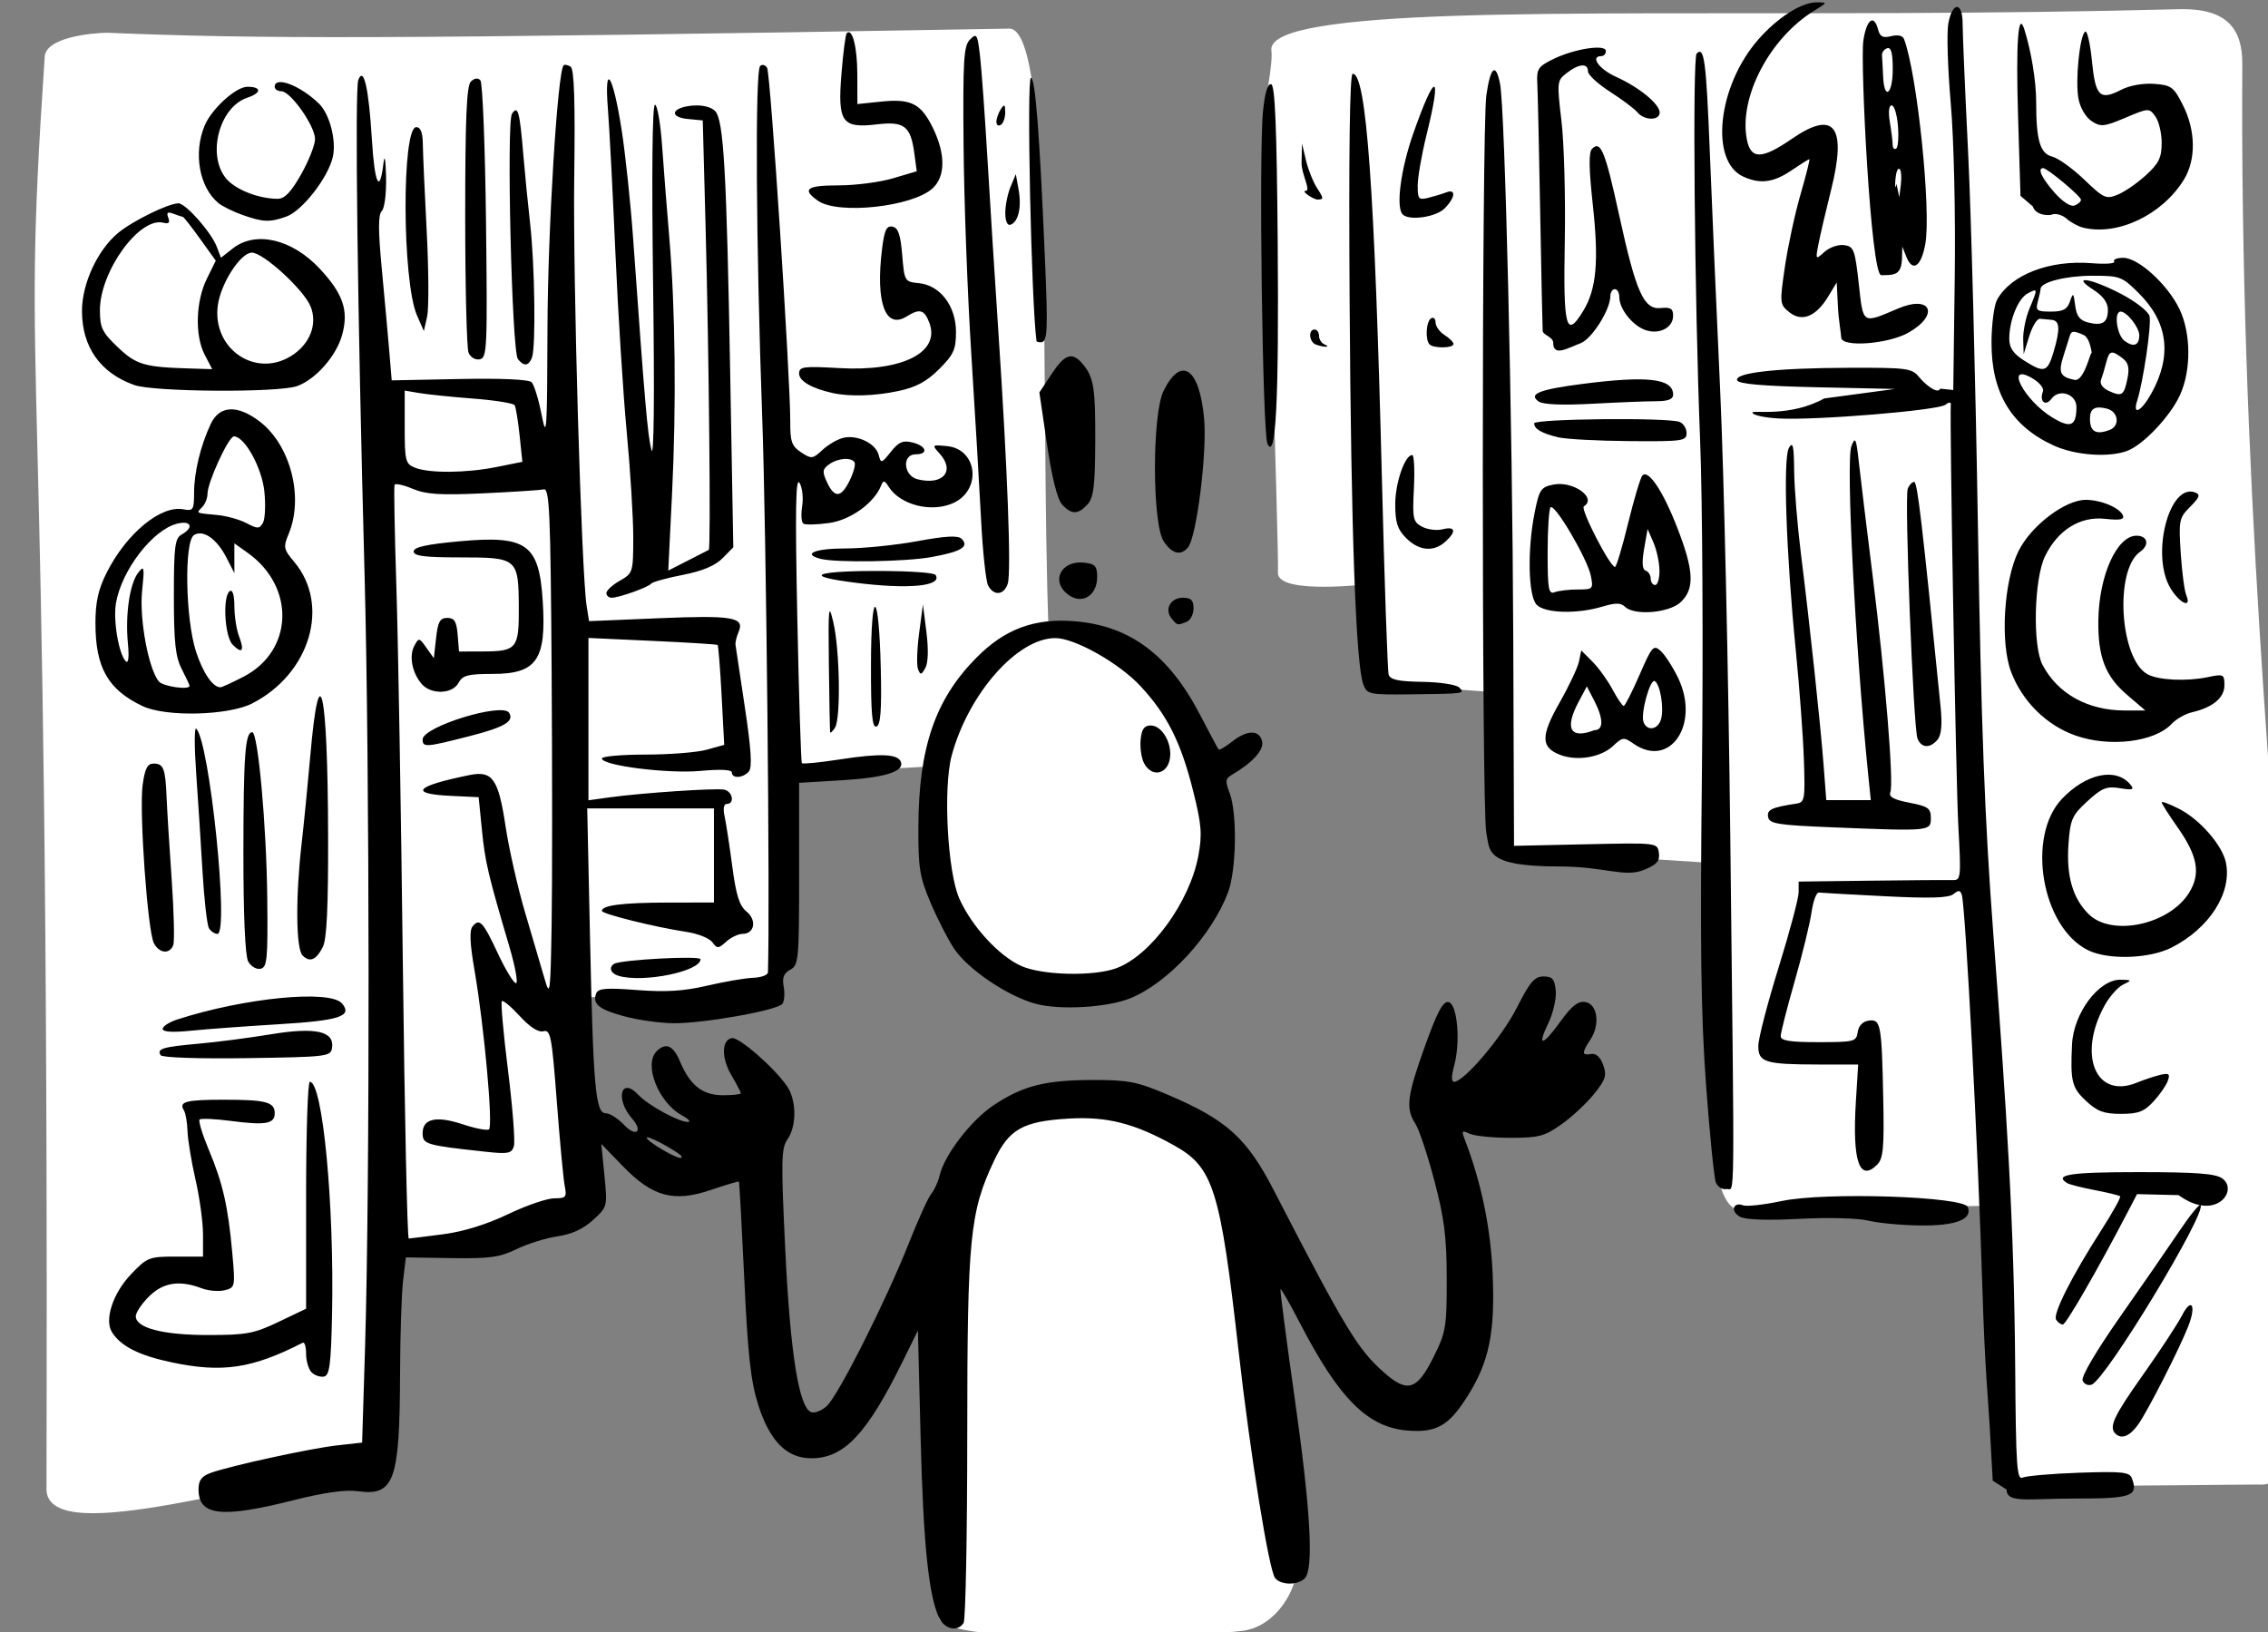 <?xml version="1.0" ?><svg xmlns="http://www.w3.org/2000/svg" width="407.696mm" height="293.401mm" viewBox="0 0 407.696 293.401">
    <rect x="0" y="0" width="407.696" height="293.401" fill="#808080" stroke="none"/>
    <path d="m 19752.473,3460.932 c -0.973,0 -1.966,0.011 -2.981,0.037 -260.922,6.853 -493.904,-3.355 -582.631,11.752 -17.513,2.982 -34.007,7.746 -32.795,16.336 1.212,8.59 -4.8,38.24 -4.8,38.24 0,0 10,300.151 9.242,315.832 -0.757,15.68 64.543,7.498 64.543,7.498 l 0.167,67.516 84.395,6.346 4.409,106.656 137.212,8.738 c 7.804,78.635 -9.366,234.847 23.411,235.904 l 171.571,-3.2 10.569,190.603 168.5,-1.421 c 81.094,6.771 -14.223,-418.849 -10.613,-963.441 0.157,-23.655 -10.05,-37.339 -40.199,-37.397 z m -796.098,13.182 c -0.262,-0.01 -0.525,0.01 -0.793,0.039 -429.046,7.473 -511.272,6.854 -611.236,2.795 -10.303,0.121 -43.104,3.04 -42.459,17.328 -16.732,247.852 3.344,138.237 1.267,971.349 2.154,40.609 150.583,-10.29 225.875,-15.435 l 5.901,-146.5 135.039,-31.533 -9.211,-140.935 c 0,0 102.48,-0.622 119.521,-1.865 17.042,-1.244 23.95,-18.859 22.338,-35.233 -1.612,-16.373 3.082,-114.363 3.082,-114.363 l 104.463,-5.459 c -1.675,10.388 -2.85,21.807 -3.484,34.404 -3.893,77.344 31.449,114.475 100.576,120.641 69.127,6.165 93.57,-77.344 80.803,-147.963 -11.95,-66.105 -56.78,-93.041 -105.116,-98.283 -5.832,-155.144 4.095,-408.368 -26.566,-408.986 z m 50.232,724.963 c -3.483,0 -6.909,0.2 -10.252,0.607 -35.654,4.344 -56.048,22.559 -56.048,22.559 -13.078,13.871 -28.708,76.784 -26.528,151.746 2.179,74.962 -7.652,157.649 -5.275,177.887 2.377,20.238 184.38,12.39 206.799,9.027 22.42,-3.363 36.431,-28.722 35.808,-43.154 -0.623,-14.432 -28.802,-265.101 -51.377,-283.877 -20.458,-17.015 -59.458,-34.836 -93.127,-34.795 z" transform="translate(232.574,58.254) matrix(0.265,0,0,0.265,-4196.468,-327.734) translate(-3313.529,-2437.82)" fill="#FFFFFF"/>
    <path d="m 15594.965,2114.053 c -7.014,-15.392 -10.568,-50.317 -12.374,-121.592 l -1.849,-72.969 -10.488,21.283 c -24.15,49.016 -39.621,65.368 -61.847,65.368 -16.546,0 -28.119,-11.593 -35.889,-35.951 -5.164,-16.199 -7.093,-33.491 -9.549,-85.664 -1.695,-35.953 -3.327,-65.672 -3.63,-66.044 -0.303,-0.372 -8.793,2.138 -18.867,5.578 -25.268,8.628 -39.704,4.761 -59.839,-16.028 l -14.646,-15.12 2.099,21.312 c 2.092,21.233 2.064,21.346 -7.755,30.314 -6.605,6.034 -14.5,9.668 -23.941,11.021 -7.743,1.111 -20.239,5.005 -27.764,8.652 -11.584,5.617 -18.395,6.558 -44.454,6.144 l -30.772,-0.489 -1.883,15.69 c -1.038,8.63 -1.958,36.897 -2.046,62.816 -0.246,73.282 -3.898,83.509 -28.6,80.123 -8.548,-1.172 -22.869,0.84 -44.111,6.197 -48.603,12.256 -63.999,10.449 -63.999,-7.509 0,-6.127 2.071,-8.89 8.36,-11.158 13.414,-4.835 67.681,-16.623 85.89,-18.658 l 16.722,-1.868 1.966,-63.848 c 3.356,-109.128 3.176,-395.424 -0.334,-525.985 -4.779,-177.836 -6.678,-328.113 -4.23,-334.498 3.658,-9.528 7.079,5.391 9.205,40.13 1.88,30.74 5.346,37.843 7.893,16.173 0.74,-6.293 1.448,-2.504 1.735,9.273 0.277,11.24 -0.987,21.389 -2.898,23.3 -2.485,2.487 -2.479,12.938 0.02,39.373 1.877,19.793 4.152,44.881 5.063,55.75 l 1.651,19.762 45.902,-0.917 c 28.28,-0.565 47.085,0.269 48.987,2.171 1.699,1.699 4.769,11.688 6.823,22.2 3.37,17.252 3.756,11.555 3.953,-58.533 0.183,-66.726 6.812,-174.495 10.98,-178.662 0.666,-0.667 2.771,-0.251 4.675,0.926 2.478,1.532 3.183,22.993 2.483,75.554 -0.919,68.857 4.866,267.831 8.444,290.379 l 1.619,10.218 47.685,-1.991 c 49.925,-2.085 58.086,-0.662 53.73,9.371 -1.343,3.095 -2.274,6.996 -2.064,8.668 0.206,1.672 3.07,20.797 6.358,42.499 4.239,27.99 5.044,40.583 2.766,43.325 -3.822,4.606 -11.584,5.145 -11.584,0.805 0,-1.952 -7.707,-2.345 -21.259,-1.086 -22.052,2.05 -66.913,-3.611 -66.913,-8.444 0,-1.436 13.34,-2.618 29.644,-2.627 16.305,0 34.973,-1.496 41.487,-3.305 l 11.842,-3.288 -1.767,-33.491 c -0.971,-18.42 -2.196,-33.846 -2.72,-34.279 -0.527,-0.433 -20.452,-1.681 -44.281,-2.772 l -43.325,-1.984 v 55.056 55.056 l 14.525,-1.998 c 21.931,-3.017 71.603,-6.358 77.534,-5.215 5.714,1.1 7.343,9.682 1.838,9.682 -2.123,0 -2.705,3.133 -1.555,8.361 1.012,4.599 3.356,19.878 5.208,33.955 2.577,19.581 4.848,26.791 9.664,30.69 7.16,5.798 5.463,15.165 -2.748,15.165 -2.846,0 -7.801,2.376 -11.009,5.28 -5.338,4.83 -6.141,4.863 -9.414,0.387 -1.967,-2.692 -9.711,-5.822 -17.209,-6.957 -21.753,-3.295 -57.707,-12.214 -57.711,-14.317 0,-3.807 14.212,-5.593 44.843,-5.634 l 31.164,-0.041 v -31.924 -31.924 h -42.98 -42.981 l 1.888,87.411 c 2.212,102.552 3.717,119.313 10.731,119.387 2.714,0.028 8.303,3.602 12.422,7.941 8.11,8.545 13.097,4.468 5.344,-4.369 -11.568,-13.187 -7.488,-28.699 4.239,-16.112 6.65,7.138 27.674,18.634 33.735,18.446 2.155,-0.067 0.282,-2.097 -4.162,-4.512 -15.866,-8.617 -26.084,-34.474 -17.152,-43.404 6.226,-6.225 11.297,-4.067 15.807,6.726 6.836,16.363 15.321,23.069 29.189,23.069 6.689,0 12.161,-0.606 12.161,-1.346 0,-0.741 -2.839,-6.158 -6.307,-12.038 -6.961,-11.797 -6.849,-24.113 0.228,-25.365 4.832,-0.855 28.703,19.944 37.395,32.585 6.494,9.442 6.665,27 0.351,36.014 -4.294,6.133 -4.461,14.303 -1.514,75.325 3.374,69.87 9.24,106.625 17.523,109.804 2.331,0.894 7.079,-0.934 10.552,-4.063 7.782,-7.014 40.326,-71.578 55.741,-110.582 6.278,-15.886 13.121,-30.936 15.204,-33.444 2.085,-2.508 4.636,-8.138 5.672,-12.51 3.305,-13.947 21.26,-37.337 36.459,-47.496 19.916,-13.309 34.991,-17.163 67.367,-17.221 24.237,-0.044 30.056,1.098 50.928,9.99 40.078,17.074 53.59,29.283 72.092,65.132 48.379,93.738 56.843,107.718 74.728,123.421 15.81,13.88 22.203,11.895 33.322,-10.342 8.556,-17.112 9.118,-20.409 9.092,-53.207 -0.03,-28.366 -1.608,-40.956 -8.397,-66.714 -4.601,-17.463 -10.402,-34.858 -12.892,-38.658 -6.713,-10.247 -5.667,-18.692 6.528,-52.643 8.378,-23.325 12.241,-30.55 15.962,-29.843 6.013,1.142 8.282,27.12 3.79,43.389 -1.899,6.877 -1.904,10.693 0,10.693 6.756,0 32.537,-30.418 42.515,-50.166 8.866,-17.543 12.052,-21.283 18.129,-21.283 6.063,0 7.541,1.72 8.311,9.663 0.516,5.315 -1.756,15.234 -5.046,22.043 -7.933,16.421 -3.879,15.715 8.467,-1.473 7.318,-10.191 11.672,-13.606 16.477,-12.922 8.355,1.191 10.399,15.136 3.711,25.343 -6.084,9.282 -6.014,11.031 0.391,9.925 3.323,-0.573 6.248,2.084 8.173,7.42 2.572,7.138 1.691,9.932 -6.225,19.762 -5.071,6.297 -15.02,15.554 -22.107,20.57 -11.427,8.088 -15.354,9.121 -34.674,9.119 -11.985,0 -24.422,-1.265 -27.637,-2.808 -4.978,-2.388 -5.512,-1.934 -3.585,3.043 11.498,29.712 17.924,60.564 19.261,92.499 1.67,39.796 -2.442,59.486 -17.318,82.945 -12.549,19.786 -20.949,24.511 -40.671,22.875 -26.808,-2.223 -46.192,-21.619 -72.653,-72.691 -6.844,-13.211 -12.812,-23.652 -13.262,-23.202 -0.451,0.45 3.857,33.631 9.571,73.735 10.879,76.333 13.105,116.211 6.84,122.475 -4.763,4.765 -16.036,4.674 -20.052,-0.162 -4.179,-5.037 -16.899,-84.043 -24.84,-154.288 -12.34,-109.18 -17.054,-124.311 -43.308,-139.045 -27.008,-15.156 -45.802,-19.968 -71.946,-18.417 -30.978,1.838 -40.445,7.163 -50.492,28.402 -16.578,35.041 -18.254,52.17 -18.279,186.827 -0.02,67.724 -1.129,124.845 -2.481,126.936 -4.093,6.323 -13.071,4.275 -16.759,-3.824 z m -336.316,-259.868 c 13.793,-1.793 29.53,-6.653 44.001,-13.588 12.39,-5.938 26.498,-10.796 31.354,-10.796 8.006,0 8.673,-0.778 7.167,-8.361 -0.915,-4.599 -3.336,-30.414 -5.382,-57.367 -3.362,-44.267 -4.237,-48.871 -9.066,-47.609 -3.439,0.9 -9.156,-2.761 -16.038,-10.271 -5.881,-6.418 -11.363,-10.989 -12.181,-10.159 -0.821,0.831 1.072,22.032 4.203,47.116 3.132,25.083 4.917,48.154 3.974,51.269 -1.507,4.957 -3.865,5.432 -18.89,3.808 -40.89,-4.418 -43.013,-5.04 -43.013,-12.627 0,-9.921 9.331,-11.957 27.356,-5.969 8.291,2.753 16.222,4.297 17.625,3.43 2.955,-1.827 -3.201,-69.769 -9.775,-107.868 -3.198,-18.523 -3.562,-27.167 -1.264,-29.936 4.698,-5.66 7.014,-3.138 17.3,18.845 5.086,10.868 10.521,19.759 12.08,19.759 1.557,0 -0.5,-11.287 -4.571,-25.083 -14.456,-49.001 -16.358,-57.097 -18.538,-78.969 l -2.207,-22.123 -19.002,-0.905 c -28.817,-1.373 -23.961,-6.659 12.98,-14.135 15.37,-3.11 19.436,2.677 24.211,34.453 2.351,15.645 8.394,42.304 13.427,59.243 5.035,16.939 10.927,36.954 13.09,44.479 3.676,12.769 3.996,10.337 4.784,-36.485 0.464,-27.591 0.464,-105.577 0,-173.301 -0.728,-106.246 -1.454,-123.001 -5.297,-122.158 -2.448,0.537 -20.918,1.742 -41.044,2.675 -29.279,1.358 -38.859,0.744 -47.927,-3.075 -6.235,-2.625 -11.76,-3.829 -12.278,-2.675 -0.517,1.154 0.05,32.197 1.233,68.986 1.194,36.788 3.163,151.373 4.377,254.631 1.213,103.259 3.024,187.701 4.023,187.649 1,-0.052 11.479,-1.35 23.288,-2.885 z m -13.871,-335.648 c 0,-8.682 54.179,-25.364 58.688,-18.07 3.582,5.796 -3.256,9.785 -27.293,15.922 -29.309,7.483 -31.395,7.626 -31.395,2.147 z m -0.62,-37.619 c -6.504,-7.518 -8.734,-18.967 -5.037,-25.872 3.044,-5.688 3.319,-5.646 8.204,1.252 l 5.056,7.138 1.518,-13.682 c 1.241,-11.148 2.647,-13.682 7.602,-13.682 4.833,0 6.273,2.341 7.024,11.401 l 0.944,11.401 15.779,-0.046 c 23.471,-0.068 24.922,-1.825 24.759,-29.959 -0.182,-33.252 -0.886,-33.843 -39.756,-33.843 -24.2,0 -31.552,-0.941 -31.552,-4.037 0,-2.904 8.652,-4.831 30.841,-6.866 45.826,-4.204 54.22,1.766 56.697,40.324 2.581,40.151 -3.955,49.629 -34.225,49.629 -16.543,0 -20.171,0.963 -22.91,6.081 -4.1,7.66 -18.591,8.102 -24.944,0.76 z m 173.922,318.322 c -8.739,-5.95 -21.282,-12.148 -21.282,-10.517 0,2.277 19.071,13.7 22.803,13.657 1.671,-0.023 0.987,-1.433 -1.521,-3.14 z m -123.262,-465.516 17.611,-3.537 -1.881,-18.005 c -1.036,-9.902 -2.554,-19.093 -3.377,-20.423 -0.821,-1.33 -13.485,-3.344 -28.143,-4.475 -14.655,-1.131 -31.094,-2.815 -36.531,-3.742 l -9.879,-1.686 v 24.759 c 0,22.835 0.531,24.973 6.84,27.509 9.732,3.911 34.791,3.73 55.36,-0.402 z m 1024.438,693.646 -9.415,-6.034 -1.991,-35.72 c -1.095,-19.646 -3.327,-39.502 -4.964,-93.012 -2.954,-96.563 -11.523,-260.709 -14.027,-268.656 -1.018,-3.236 -2.254,-3.353 -5.647,-0.537 -3.173,2.633 -15.675,3.03 -46.332,1.474 -23.092,-1.172 -43.334,-2.299 -44.987,-2.503 -1.651,-0.205 -3.887,5.822 -4.97,13.393 -1.084,7.571 -6.234,28.631 -11.441,46.8 -5.208,18.169 -9.47,34.892 -9.47,37.161 0,3.148 6.075,4.126 25.633,4.126 24.267,0 25.682,-0.364 26.604,-6.841 0.604,-4.253 3.413,-7.189 7.426,-7.762 8.218,-1.173 8.855,2.229 9.894,52.927 0.682,33.243 0,40.652 -4.054,44.716 -12.142,12.143 -17.016,-2.209 -14.509,-42.756 l 1.551,-25.083 -27.033,-0.041 c -36.092,-0.055 -40.713,-1.482 -40.713,-12.566 0,-4.872 6.157,-28.688 13.682,-52.926 7.525,-24.238 13.681,-47.337 13.681,-51.332 v -7.264 l 49.405,-0.615 c 27.175,-0.338 52.009,-0.526 55.188,-0.418 5.481,0.187 5.673,-1.709 3.717,-36.894 -1.576,-28.318 -5.916,-272.031 -5.092,-286.013 0.09,-1.459 -1.555,-1.248 -3.646,0.468 -4.693,3.854 -88.334,10.726 -113.253,9.305 -10.045,-0.573 -17.953,-2.407 -17.598,-4.081 0.355,-1.672 25.314,3.369 48.646,-9.487 l 48,-6.446 -52.955,-1.155 c -36.853,-0.804 -53.315,-2.237 -54.14,-4.714 -1.72,-5.174 26.857,-8.358 76.195,-8.489 39.686,-0.105 42.372,0.265 47.467,6.548 2.969,3.663 12.146,12.014 14.179,7.601 l 8.781,0.941 0.999,-76.009 c 0.577,-43.901 -0.573,-94.073 -2.725,-118.77 -2.048,-23.519 -2.777,-47.804 -1.621,-53.967 2.795,-14.897 9.731,-14.757 9.695,0.196 -0.02,6.271 1.66,45.606 3.729,87.411 2.063,41.805 5.046,155.363 6.624,252.351 2.216,136.244 4.579,199.156 10.386,276.674 9.138,121.946 14.209,196.334 14.934,296.738 0.474,65.699 1.124,74.995 5.103,73.135 2.508,-1.172 19.763,-2.661 38.345,-3.308 28.72,-1.001 34.058,-0.457 35.628,3.634 4.699,12.247 0,13.935 -38.573,13.882 -31.579,-0.044 -46.336,3.481 -46.336,-6.085 z m -1149.789,-79.514 c -2.056,-2.055 -3.737,-7.682 -3.737,-12.503 0,-4.822 -1.026,-8.241 -2.28,-7.598 -34.234,17.544 -54.551,20.585 -88.932,13.311 -22.166,-4.69 -34.444,-10.898 -40.481,-20.47 -5.259,-8.337 0.626,-26.345 12.787,-39.13 11.031,-11.595 12.391,-12.14 30.264,-12.14 h 18.713 v -15.003 c 0,-8.252 -2.295,-25.012 -5.097,-37.245 -2.803,-12.233 -5.24,-27.03 -5.416,-32.883 -0.182,-5.853 -1.265,-12.161 -2.422,-14.018 -3.696,-5.936 1.22,-7.265 26.873,-7.265 28.89,0 34.707,1.546 34.707,9.223 0,7.169 -6.307,8.25 -29.977,5.137 -10.638,-1.398 -20.085,-1.797 -20.994,-0.886 -0.912,0.911 1.935,10.224 6.328,20.695 9.456,22.551 13.008,38.188 15.859,69.82 2.068,22.962 1.966,23.454 -5.195,25.252 -4.015,1.008 -11.1,0.389 -15.743,-1.376 -14.912,-5.67 -26.073,-3.892 -35.641,5.678 -4.888,4.888 -8.889,10.879 -8.889,13.313 0,7.979 18.366,12.764 48.985,12.764 26.057,0 31.247,-0.967 47.887,-8.92 l 18.664,-8.92 v -76.971 c 0,-42.334 1.137,-76.97 2.528,-76.97 8.716,0 16.655,83.297 15.064,158.062 -0.718,33.818 -1.681,41.163 -5.496,41.894 -2.541,0.487 -6.304,-0.795 -8.359,-2.851 z m 1223.56,41.533 c -4.53,-4.531 -1.083,-11.854 18.817,-39.971 11.464,-16.198 23.314,-34.239 26.334,-40.092 6.496,-12.594 9.887,-7.207 4.403,6.995 -5.74,14.859 -27.352,57.332 -33.959,66.734 -5.711,8.129 -11.462,10.466 -15.595,6.334 z m -22.218,-36.002 c -1.024,-2.665 9.301,-20.211 25.463,-43.274 14.953,-21.335 33.003,-47.448 40.113,-58.028 7.11,-10.58 13.584,-18.579 14.389,-17.777 4.701,4.702 -63.94,118.072 -73.775,121.846 -2.458,0.944 -5.245,-0.301 -6.19,-2.767 z m -17.966,-41.27 c -2.361,-3.818 10.397,-29.108 30.525,-60.509 7.747,-12.085 13.554,-22.504 12.907,-23.151 -0.648,-0.648 -8.362,-2.54 -17.144,-4.206 -8.778,-1.665 -17.227,-3.808 -18.768,-4.761 -9.263,-5.724 1.952,-7.455 48.298,-7.455 39.586,0 52.435,0.982 57.007,4.356 11.137,8.219 -4.786,29.536 -29.746,11.24 l -28.201,-0.671 -6.01,11.54 c -20.491,39.345 -42.139,76.908 -44.306,76.908 -1.391,0 -3.445,-1.481 -4.562,-3.29 z m -127.544,-67.213 c -6.82,-1.684 -27.246,-2.208 -46.522,-1.192 -21.843,1.151 -36.553,0.639 -40.37,-1.404 -6.649,-3.558 -4.74,-10.388 2.161,-7.739 2.388,0.917 14.22,-0.419 26.295,-2.968 29.323,-6.191 123.311,-3.11 126.09,4.134 3.222,8.397 -8.25,12.801 -32.51,12.479 -12.64,-0.169 -28.454,-1.657 -35.144,-3.309 z m -103.272,-25.88 c -1.201,-3.008 -4.199,-32.833 -6.66,-66.277 -3.47,-47.121 -4.097,-94.877 -2.789,-212.179 0.93,-83.254 0.376,-184.499 -1.227,-224.988 -3.798,-95.914 -5.263,-259.444 -2.347,-262.367 5.131,-5.142 6.445,4.644 8.9,66.373 1.417,35.536 4.612,109.077 7.104,163.423 2.49,54.347 5.553,189.796 6.804,300.997 2.958,262.612 3.227,238.403 -2.661,239.537 -2.716,0.523 -5.922,-1.511 -7.124,-4.519 z m -1054.984,-86.31 c -2.72,-4.401 1.333,-5.628 25.777,-7.808 12.51,-1.116 34.601,-3.988 49.094,-6.384 30.152,-4.983 43.068,-2.135 41.436,9.139 -0.862,5.966 -3.141,6.244 -57.731,7.045 -32.712,0.48 -57.569,-0.365 -58.576,-1.992 z m 1306.037,30.974 c -9.566,-8.936 -10.645,-13.3 -9.454,-38.243 1.019,-21.378 18.31,-44.325 33.11,-43.942 7.618,0.198 7.68,0.335 1.505,3.327 -3.544,1.717 -9.193,8.123 -12.552,14.236 -18.442,33.563 -5.91,63.626 21.809,52.316 5.14,-2.097 12.443,-4.521 16.232,-5.387 5.691,-1.302 6.535,-0.592 4.872,4.108 -1.103,3.126 -5.483,9.446 -9.733,14.045 -6.322,6.843 -10.322,8.361 -22.035,8.361 -11.596,0 -16.102,-1.673 -23.754,-8.821 z m -1304.643,-48.82 c 0,-1.744 4.446,-4.61 9.881,-6.37 45.701,-14.797 103.87,-20.427 111.84,-10.825 7.182,8.652 -1.728,11.54 -43.377,14.065 -22.188,1.345 -48.89,3.313 -59.343,4.372 -12.39,1.257 -19.001,0.824 -19.001,-1.243 z m 313.275,-8.505 c -17.338,-4.66 -21.951,-8.404 -19.196,-15.581 1.318,-3.435 6.779,-3.88 27.842,-2.267 19.444,1.489 31.675,0.725 47.426,-2.962 11.674,-2.732 25.698,-5.136 31.164,-5.342 5.466,-0.205 9.994,-1.862 10.058,-3.682 1.515,-42.216 -1.129,-300.625 -3.844,-375.754 -4.26,-117.956 -4.965,-235.532 -1.43,-239.079 1.345,-1.35 3.471,-0.795 4.725,1.232 2.298,3.718 15.825,210.545 15.699,240.057 -0.07,13.553 1.031,16.611 7.389,20.777 7,4.586 7.88,4.49 14.381,-1.568 3.808,-3.549 10.133,-7.258 14.052,-8.241 9.438,-2.369 22.079,3.653 24.13,11.493 1.569,6.001 1.94,5.909 8.291,-2.055 5.372,-6.738 8.206,-7.946 14.776,-6.298 9.481,2.38 10.918,8.004 2.045,8.004 -9.436,0 -8.339,14.519 1.279,16.933 17.201,4.317 25.728,-5.567 15.018,-17.404 -5.432,-6.002 -5.354,-6.083 4.957,-5.094 20.717,1.985 23.762,29.721 4.24,38.615 -14.727,6.71 -35.922,1.379 -43.761,-11.007 -2.871,-4.534 -3.639,-4.646 -5.201,-0.76 -4.76,11.849 -20.833,23.359 -35.374,25.331 -8.116,1.101 -15.892,1.3 -17.283,0.441 -1.389,-0.858 -1.777,-6.171 -0.862,-11.805 0.914,-5.634 0.109,-12.792 -1.806,-15.906 -2.617,-4.274 -2.982,18.199 -1.489,91.629 1.088,53.511 2.488,97.856 3.11,98.544 0.623,0.689 12.428,-0.491 26.231,-2.622 27.313,-4.216 39.17,-3.66 41.006,1.923 2.127,6.463 -11.416,10.579 -40.519,12.315 l -28.596,1.706 v 61.774 c 0,58.36 -0.331,61.951 -5.993,64.981 -4.432,2.373 -5.598,5.366 -4.479,11.508 0.835,4.566 0.452,9.799 -0.846,11.628 -3.158,4.444 -53.808,13.446 -74.247,13.195 -8.957,-0.109 -23.759,-2.208 -32.893,-4.663 z m 152.828,-363.659 c 2.6,-5.367 4.06,-10.84 3.24,-12.162 -2.243,-3.631 -11.469,-2.883 -17.334,1.407 -4.499,3.289 -4.681,4.948 -1.341,12.138 5.089,10.96 9.658,10.551 15.435,-1.383 z m 126.106,355.132 c -19.101,-5.144 -46.109,-23.434 -55.451,-37.553 -4.153,-6.275 -11.315,-20.297 -15.916,-31.16 -7.395,-17.461 -8.348,-23.45 -8.208,-51.674 0.265,-53.647 11.42,-86.108 39.28,-114.31 19.32,-19.555 39.32,-27 66.647,-24.806 37.521,3.012 63.938,22.697 85.125,63.432 6.43,12.363 12.101,22.976 12.607,23.584 0.502,0.609 4.593,-1.786 9.088,-5.321 10.263,-8.074 18.333,-8.221 20.385,-0.372 1.523,5.822 -6.26,14.512 -20.447,22.828 -4.424,2.594 -4.664,4.381 -1.621,12.162 5.283,13.509 4.701,52.461 -1.008,67.598 -11.062,29.326 -40.678,61.428 -66.261,71.824 -15.618,6.346 -47.664,8.226 -64.22,3.768 z m 54.584,-24.086 c 23.359,-8.477 49.941,-44.894 55.764,-76.395 2.678,-14.47 2.15,-21.086 -3.461,-43.566 -8.291,-33.219 -17.703,-52.005 -35.79,-71.439 -14.614,-15.702 -44.566,-32.589 -57.812,-32.593 -25.669,0 -58.858,37.597 -70.241,79.593 -5.947,21.938 -2.877,79.272 5.208,97.263 8.422,18.738 26.68,38.625 41.77,45.498 14.086,6.415 48.965,7.301 64.562,1.641 z m 18.974,-139.006 c -1.831,-3.422 -2.905,-10.604 -2.388,-15.962 0.709,-7.33 2.421,-9.741 6.907,-9.741 8.091,0 15.277,13.463 12.688,23.773 -2.485,9.906 -12.346,11.011 -17.207,1.929 z m -356.408,144.162 c -5.491,-1.62 -7.048,-5.819 -3.041,-8.201 4.673,-2.779 58.527,-5.629 58.527,-3.098 0,8.25 -38.94,16.18 -55.486,11.299 z m -251.387,-9.861 c -2.025,-3.786 -3.23,-31.555 -3.204,-73.913 0.05,-65.715 1.202,-81.53 5.988,-81.53 3.927,0 9.666,63.31 10.19,112.416 0.448,41.9 -0.05,47.159 -4.613,48.069 -2.813,0.562 -6.576,-1.707 -8.361,-5.043 z m 36.927,-3.994 c -4.49,-4.489 -4.807,-39.342 -0.689,-75.439 1.622,-14.214 4.298,-41.286 5.947,-60.161 6.173,-70.653 11.804,-45.414 12.068,54.081 0.135,48.609 -0.909,70.539 -3.577,75.769 -4.537,8.893 -8.817,10.683 -13.749,5.751 z m -100.821,-8.257 c -4.278,-7.991 -10.102,-89.671 -7.662,-107.419 1.539,-11.186 3.241,-14.491 7.463,-14.491 6.693,0 7.977,3.339 8.773,22.803 0.342,8.361 1.89,33.343 3.439,55.514 1.55,22.172 2.036,42.352 1.078,44.846 -2.425,6.324 -9.395,5.657 -13.091,-1.253 z m 37.351,-10.176 c -1.304,-2.09 -3.295,-19.534 -4.419,-38.765 -1.127,-19.23 -3.065,-49.33 -4.31,-66.888 -1.242,-17.558 -1.22,-30.958 0.05,-29.778 9.017,8.359 22.532,139.231 14.378,139.231 -1.829,0 -4.397,-1.71 -5.701,-3.801 z m 1274.413,14.764 c -31.301,-15.7 -41.74,-77.037 -17.46,-102.588 16.386,-17.246 36.61,-21.48 46.379,-9.709 2.904,3.497 1.703,3.922 -7.06,2.501 -9.03,-1.466 -12.22,-0.189 -22.061,8.832 -10.407,9.537 -11.635,12.299 -12.836,28.906 -1.567,21.659 2.75,36.771 13.599,47.622 15.552,15.552 54.556,7.364 68.112,-14.297 8.107,-12.954 6.05,-24.925 -7.625,-44.379 -5.986,-8.516 -10.882,-16.209 -10.882,-17.097 0,-0.887 5.341,1.111 11.866,4.441 14.125,7.206 29.396,24.801 31.754,36.586 4.091,20.456 -11.251,44.405 -36.797,57.438 -15.184,7.746 -43.31,8.608 -56.989,1.746 z m -358.766,-56.714 c -50.618,0 -46.642,-10.559 -49.229,-23.029 -3.158,-15.239 -3.121,-477.93 0.05,-500.056 2.769,-19.392 6.382,-22.474 9.291,-7.93 3.373,16.863 8.417,227.766 8.962,374.598 l 0.529,142.44 48.645,-1.062 c 48.627,-1.062 48.648,-1.06 49.626,5.842 0.773,5.439 -1.302,7.858 -9.782,11.401 -13.562,5.665 -26.498,-2.203 -58.086,-2.203 z m 185.499,-26.544 c -36.929,-1.493 -42.661,-2.406 -43.526,-6.931 -0.965,-5.035 2.305,-6.596 19.168,-9.156 5.671,-0.861 6.013,-2.868 5.092,-29.762 -0.542,-15.861 -3.026,-49.362 -5.518,-74.445 -6.552,-65.919 -8.718,-130.086 -4.63,-137.125 2.682,-4.62 3.389,-1.522 3.546,15.51 0.109,11.705 2.169,37.017 4.577,56.247 6.018,48.018 13.237,115.32 15.408,143.658 l 1.806,23.563 h 15.093 15.094 l -1.773,-17.482 c -8.776,-86.534 -15.218,-212.914 -11.362,-222.708 2.632,-6.684 3.233,-5.401 4.995,10.641 1.105,10.033 5.343,44.922 9.42,77.53 8.509,68.014 14.422,140.313 11.995,146.637 -1.213,3.161 2.246,5.072 12.907,7.13 12.756,2.463 14.561,3.755 14.561,10.413 0,8.944 -0.285,8.971 -66.853,6.28 z m -679.804,-64.522 c -0.182,-0.836 -0.575,-21.359 -0.863,-45.606 -0.471,-39.66 -0.159,-42.559 3.041,-28.884 4.393,18.734 5.113,65.249 1.108,71.449 -1.621,2.508 -3.1,3.877 -3.286,3.04 z m 27.701,-46.112 c 0.109,-53.906 5.435,-51.043 6.667,3.586 0.625,27.776 -0.137,37.694 -2.96,38.674 -2.925,1.015 -3.779,-8.69 -3.707,-42.261 z m -494.154,28.387 c -23.485,-11.192 -31.924,-26.093 -31.924,-56.365 0,-14.137 1.925,-22.797 7.553,-34.006 13.419,-26.717 36.783,-46.037 52.125,-43.103 6.64,1.269 7.213,0.389 7.228,-11.122 0.02,-13.987 4.333,-31.877 11.26,-46.704 5.92,-12.669 18.071,-13.315 33.213,-1.766 20.908,15.949 30.07,51.325 19.724,76.177 -3.789,9.11 -3.528,10.459 3.741,19.097 24.616,29.256 10.823,75.815 -28.43,95.963 -16.204,8.318 -58.687,9.361 -74.49,1.83 z m 31.924,-13.732 c 0,-0.579 -2.394,-5.71 -5.32,-11.401 -4.252,-8.271 -5.321,-18.174 -5.321,-49.323 0,-33.956 0.686,-39.359 5.321,-41.956 8.477,-4.749 6.431,-9.694 -3.041,-7.352 -16.569,4.096 -37.623,31.351 -41.547,53.782 -2.046,11.699 1.842,34.777 6.675,39.608 1.773,1.776 2.3,-2.889 1.388,-12.36 -1.852,-19.281 1.265,-40.423 7.051,-47.824 4.04,-5.166 4.295,-3.916 2.59,12.684 -1.937,18.836 4.364,52.734 11.369,61.174 2.853,3.437 20.835,5.999 20.835,2.969 z m 36.326,-6.033 c 34.142,-17.462 35.734,-60.959 3.078,-84.211 l -9.001,-6.409 v 10.088 10.088 l -5.315,-10.385 c -6.59,-12.876 -15.8,-19.319 -22.055,-15.431 -6.761,4.202 -5.874,56.929 1.331,79.023 4.805,14.735 11.552,24.499 16.75,24.237 0.935,-0.049 7.782,-3.197 15.22,-7 z m -7.079,-21.87 c -5.522,-5.522 -6.957,-33.276 -1.883,-36.412 1.832,-1.133 3.039,2.943 3.039,10.264 0,6.679 1.407,15.842 3.126,20.364 3.845,10.112 2.228,12.296 -4.282,5.785 z m 21.501,-103.928 c -1.671,-16.18 -13.39,-37.377 -20.666,-37.377 -3.594,0 -17.921,31.18 -17.921,39.004 0,2.962 -1.642,7.028 -3.648,9.034 -4.155,4.156 -4.6,3.928 10.325,5.294 6.182,0.566 15.075,3.045 19.763,5.51 7.579,3.984 8.82,3.958 11.189,-0.231 1.464,-2.591 1.896,-12.147 0.958,-21.234 z m 878.987,178.657 c -13.2,-5.051 -13.278,-12.76 -0.365,-35.481 6.394,-11.252 12.313,-23.814 13.153,-27.916 l 1.525,-7.458 7.596,7.627 c 4.178,4.195 10.3,12.681 13.607,18.859 3.305,6.178 6.726,11.212 7.602,11.188 0.873,-0.026 5.691,-9.494 10.708,-21.043 8.464,-19.483 9.5,-20.657 14.366,-16.275 2.884,2.597 8.181,10.792 11.773,18.211 15.214,31.427 -5.488,62.007 -30.242,44.67 -6.53,-4.575 -7.415,-4.47 -13.92,1.641 -8.203,7.706 -24.277,10.389 -35.803,5.978 z m 23.174,-16.74 c 6.564,0 6.089,-8.144 -0.136,-20.172 l -4.941,-9.554 -5.574,10.465 c -9.718,18.249 -5.693,25.531 10.647,19.261 z m 45.333,-7.728 c 1.988,-7.601 -0.648,-23.295 -4.29,-25.546 -3.188,-1.97 -9.821,22.175 -7.648,27.837 2.491,6.49 10.02,5.045 11.938,-2.291 z m 173.884,13.374 c -2.813,-7.1 -8.918,-163.362 -6.617,-169.362 0.992,-2.585 2.955,-4.7 4.361,-4.7 2.181,0 5.258,26.172 17.947,152.757 1.186,11.822 0.523,18.94 -2.052,22.043 -5.078,6.119 -11.048,5.796 -13.639,-0.739 z m 106.912,-2.125 c -19.526,-6.963 -35.776,-23.055 -43.373,-42.949 -7.544,-19.751 -4.994,-61.937 4.957,-82.02 8.533,-17.223 31.598,-34.806 45.658,-34.806 10.329,0 23.229,5.447 25.227,10.652 1.055,2.752 -2.131,3.345 -11.99,2.234 -17.002,-1.916 -32.127,7.46 -40.846,25.319 -7.485,15.329 -8.558,60.641 -1.748,73.68 10.291,19.695 30.727,31.013 55.999,31.013 h 13.776 l -12.489,-10.69 c -14.716,-12.596 -19.75,-25.715 -19.398,-50.564 0.425,-30.395 12.598,-57.32 25.908,-57.32 7.559,0 8.966,6.301 2.429,10.88 -17.575,12.309 -13.824,73.032 5.136,83.18 7.452,3.988 26.425,4.875 40.645,1.901 10.854,-2.27 11.401,-2.006 11.401,5.484 0,8.477 -7.894,15.066 -21.957,18.326 -4.553,1.055 -10.728,4.549 -13.725,7.765 -11.663,12.52 -42.331,16.221 -65.61,7.918 z m -784.897,-44.955 c -1.018,-2.639 -0.683,-13.585 0.744,-24.323 l 2.595,-19.524 2.365,18.784 c 1.471,11.697 1.191,20.874 -0.746,24.323 -2.718,4.843 -3.34,4.936 -4.958,0.74 z m 302.09,10.432 c -5.08,-13.348 -8.318,-103.194 -9.304,-258.258 -0.651,-102.421 0.05,-155.874 2.051,-155.999 9.281,-0.58 14.922,77.655 19.854,275.322 1.753,70.233 3.813,129.748 4.577,132.256 1.051,3.449 6.62,4.639 22.855,4.883 11.805,0.178 23.029,1.888 24.942,3.801 4.241,4.24 3.995,4.274 -33.824,4.687 -27.072,0.295 -28.618,-0.036 -31.151,-6.692 z m -130.07,-44.773 c -5.077,-6.119 -0.779,-14.067 7.607,-14.067 5.649,0 7.278,1.629 7.278,7.276 0,4.002 -2.165,8.106 -4.81,9.121 -6.323,2.426 -6.079,2.483 -10.075,-2.33 z m -69.628,-15.8 c -12.861,-9.008 -5.694,-23.918 10.599,-22.05 7.161,0.821 8.544,2.398 8.544,9.73 0,12.373 -9.938,18.768 -19.143,12.32 z m -313.777,-1.449 c 0,-1.75 4.095,-5.513 9.102,-8.361 8.912,-5.071 9.101,-5.685 9.122,-29.429 0,-13.337 -1.981,-45.489 -4.422,-71.449 -2.444,-25.959 -5.904,-80.719 -7.692,-121.688 -1.787,-40.969 -4.068,-84.75 -5.066,-97.292 -2.618,-32.84 3.361,-23.994 9.244,13.682 2.613,16.722 6.162,50.242 7.887,74.489 8.002,112.376 9.783,132.959 12.371,142.898 1.724,6.621 2.157,-35.592 1.142,-111.734 -1.015,-76.404 -0.541,-122.375 1.261,-122.375 1.59,0 3.777,12.655 4.86,28.124 1.085,15.468 3.26,43.173 4.833,61.568 4.142,48.388 4.86,113.974 1.907,173.971 l -2.576,52.356 13.216,-6.751 c 7.272,-3.713 13.693,-6.997 14.272,-7.298 1.45,-0.752 0.137,-133.017 -2.187,-219.88 l -1.906,-71.449 -10.068,-0.966 c -13.273,-1.275 -11.034,-7.871 3.084,-9.076 6.53,-0.558 12.553,0.844 15.262,3.554 5.949,5.949 7.882,39.697 10.407,181.687 l 2.034,114.391 -7.32,7.438 c -4.962,5.043 -13.679,8.681 -27.072,11.298 -10.863,2.123 -20.44,4.77 -21.281,5.883 -1.857,2.452 -21.827,9.591 -26.83,9.591 -1.973,0 -3.584,-1.432 -3.584,-3.182 z m 258.925,-5.179 c -1.518,-2.926 -3.666,-23.107 -4.774,-44.845 -1.109,-21.739 -4.096,-72.361 -6.643,-112.494 -2.545,-40.133 -4.891,-103.356 -5.213,-140.495 -0.51,-58.764 0.05,-68.169 4.35,-72.477 4.559,-4.57 5.081,-3.704 6.817,11.28 1.035,8.926 3.292,40.173 5.019,69.436 1.726,29.264 5.091,82.622 7.481,118.575 6.173,92.915 8.745,162.086 6.312,169.754 -2.52,7.938 -9.542,8.605 -13.349,1.267 z m -90.185,-1.843 c -17.793,-2.261 -25.416,-4.276 -21.795,-5.758 8.039,-3.289 74.314,-2.812 76.391,0.551 4.701,7.604 -18.406,9.808 -54.596,5.207 z m -23.562,-16.214 c -12.557,-3.281 -3.639,-7.024 16.722,-7.019 12.124,0 34.123,-2.212 48.892,-4.922 19.801,-3.634 27.743,-4.035 30.251,-1.526 5.242,5.241 -0.392,8.629 -20.416,12.277 -17.628,3.212 -64.864,3.957 -75.449,1.19 z m 232.855,-11.912 c -7.876,-12.019 -7.898,-86.24 -0.05,-102.052 11.943,-24.01 24.277,-15.612 27.468,18.705 2.127,22.911 -5.019,80.288 -10.898,87.473 -4.891,5.981 -10.897,4.482 -16.539,-4.126 z m 253.062,43.149 c -5.793,-5.791 -6.485,-37.392 -1.38,-62.815 3.092,-15.393 4.235,-17.088 12.66,-18.773 13.408,-2.682 29.876,9.076 20.675,14.763 -2.603,1.61 17.595,40.911 21.129,41.109 0.89,0.05 4.88,-13.249 8.868,-29.553 3.991,-16.304 8.34,-30.889 9.664,-32.41 4.018,-4.608 14.067,10.446 23.843,35.711 11.212,28.983 11.741,41.153 2.18,50.137 -7.874,7.396 -31.61,9.314 -37.865,3.06 -2.706,-2.708 -6.364,-2.708 -15.401,0 -17.026,5.101 -38.643,4.504 -44.373,-1.227 z m 27.775,-10.424 c 10.408,0 10.708,-0.317 8.9,-9.353 -2.289,-11.456 -24.474,-49.179 -27.274,-46.38 -1.109,1.111 -2.018,14.935 -2.018,30.721 0,24.923 0.634,28.459 4.809,26.857 2.645,-1.015 9.657,-1.845 15.583,-1.845 z m 55.48,-12.922 c -0.07,-5.435 -1.92,-13.986 -4.1,-19.002 l -3.961,-9.121 -2.355,13.557 c -1.605,9.237 -1.268,13.919 1.058,14.695 1.879,0.626 3.415,3.077 3.415,5.446 0,2.369 1.369,4.307 3.04,4.307 1.671,0 2.979,-4.447 2.903,-9.881 z m 346.708,12.162 c -13.639,-22.369 -0.956,-71.825 16.684,-65.056 3.681,1.412 3.024,3.298 -3.376,9.7 -7.521,7.519 -7.868,9.203 -6.436,31.271 0.832,12.828 2.518,25.718 3.745,28.645 3.922,9.366 -4.273,5.845 -10.617,-4.561 z m -751.978,-56.947 c -3.19,-3.525 -6.902,-18.373 -10.192,-40.748 l -5.175,-35.202 8.246,-12.458 c 9.004,-13.607 13.912,-15.283 20.908,-7.138 7.755,9.032 8.932,16.251 8.75,53.706 -0.137,29.321 -1.142,37.288 -5.229,41.805 -6.377,7.046 -10.953,7.055 -17.308,0.034 z m 233.487,22.881 c -5.97,-5.971 -7.46,-10.56 -7.46,-22.954 0,-14.557 6.514,-33.431 11.537,-33.431 1.243,0 1.749,10.137 1.124,22.526 -1.046,20.687 -0.593,22.817 5.543,26.102 3.677,1.967 9.977,2.75 14.002,1.74 8.703,-2.185 9.465,1.474 1.758,8.449 -7.897,7.146 -17.839,6.234 -26.504,-2.431 z m -389.03,-98.429 c -14.089,-3.101 -22.802,-8.123 -22.802,-13.146 0,-4.801 2.718,-5.175 27.345,-3.771 42.725,2.436 68.641,-10.65 60.984,-30.796 -3.395,-8.928 -6.519,-9.786 -15.411,-4.233 -14.427,9.01 -21.151,-9.454 -16.664,-45.76 1.587,-12.844 3.033,-15.942 7.076,-15.175 3.859,0.732 5.445,5.343 6.599,19.179 1.495,17.917 1.681,18.231 11.285,19.16 14.454,1.397 25.2,15.507 25.2,33.091 0,11.901 -1.574,15.378 -11.402,25.199 -8.415,8.408 -15.622,12.297 -27.514,14.844 -16.012,3.43 -33.064,3.967 -44.696,1.408 z m 828.504,35.707 c -29.007,-13.15 -42.627,-35.711 -42.458,-70.332 0.07,-12.179 1.769,-25.107 3.8,-28.729 9.578,-17.079 35.678,-27.095 64.404,-24.713 9.093,0.754 15.833,0.238 14.976,-1.148 -0.855,-1.385 1.94,-2.519 6.216,-2.519 10.203,0 29.979,17.995 38.014,34.597 7.951,16.426 8.15,41.513 0.463,58.442 -6.527,14.368 -24.775,33.715 -35.731,37.881 -12.394,4.712 -35.128,3.119 -49.684,-3.479 z m 37.754,-10.711 c 7.074,-2.714 5.866,-12.371 -1.798,-14.375 -8.237,-2.154 -11.634,-0.176 -11.634,6.772 0,8.847 4.118,11.177 13.432,7.603 z m -22.599,-15.432 c 0.07,-8.854 -11.709,-12.832 -16.912,-5.716 -4.037,5.521 -8.394,1.903 -5.85,-4.856 0.885,-2.35 -2.326,-6.266 -7.59,-9.254 -18.623,-10.569 -4.981,15.389 14.158,26.94 12.3,7.423 16.103,5.752 16.194,-7.114 z m 50.841,-9.326 c 14.143,-25.55 11.356,-48.063 -8.389,-67.809 -11.495,-11.495 -12.829,-12.001 -31.62,-12.001 -17.851,0 -35.044,4.329 -35.149,8.849 -0.02,0.986 -0.867,4.87 -1.877,8.633 -1.643,6.141 -0.743,6.841 8.809,6.841 8.316,0 11.15,-1.495 12.977,-6.841 2.144,-6.279 2.438,-6.052 3.566,2.754 0.922,7.178 3.139,10.073 8.801,11.495 9.739,2.444 13.371,0.052 13.371,-8.809 0,-4.711 -3.347,-9.265 -9.882,-13.451 -15.621,-10.004 -1.88,-7.934 18.809,2.833 9.815,5.108 18.482,11.864 19.316,15.058 1.46,5.576 -4.173,44.192 -8.372,57.431 -3.333,10.491 2.842,7.3 9.64,-4.983 z m -16.214,-10.237 c 1.433,-7.172 0.572,-10.628 -3.41,-13.649 -7.468,-5.67 -8.975,-5.25 -11.066,3.08 -1.01,4.025 -2.583,9.264 -3.496,11.641 -0.993,2.591 1.134,5.598 5.309,7.506 8.905,4.07 10.325,3.108 12.663,-8.579 z m -23.805,-13.466 c 0,11.351 1.255,-12.625 -6.028,-15.944 -6.287,-2.865 -8.237,-2.835 -9.143,0.139 -0.633,2.08 -2.656,8.484 -4.499,14.231 -3.575,11.164 -2.252,14.051 7.374,16.094 8.306,1.762 12.296,-28.966 12.296,-14.522 z m -26.457,-4.013 c 4.71,-15.727 4.435,-21.599 -1.041,-22.146 -2.508,-0.251 -6.147,-0.593 -8.086,-0.76 -1.94,-0.167 -5.217,5.168 -7.283,11.857 l -3.756,12.161 -0.319,-9.979 c -0.175,-5.489 1.733,-14.891 4.242,-20.894 5.769,-13.803 5.74,-14.056 -1.199,-10.343 -6.504,3.48 -12.483,18.2 -12.483,30.73 0,6.117 2.659,10.072 9.883,14.697 13.67,8.755 16.007,8.134 20.042,-5.324 z m 58.247,-11.749 c 0,-5.301 -8.453,-16.022 -12.633,-16.022 -4.788,0 -2.602,16.028 2.718,19.918 6.163,4.506 9.915,3.032 9.915,-3.896 z m -1360.098,33.778 c -23.016,-8.175 -35.434,-25.774 -35.434,-50.225 0,-18.489 10.405,-41.078 24.309,-52.778 9.666,-8.135 34.268,-20.241 41.129,-20.241 4.926,0 22.257,19.634 25.982,29.437 l 2.844,7.479 8.006,-6.296 c 15.538,-12.223 40.295,-6.418 59.154,13.873 15.849,17.049 19.628,28.378 14.989,44.944 -3.983,14.225 -17.937,30.036 -30.476,34.531 -12.749,4.571 -97.151,4.019 -110.503,-0.723 z m 47.765,-20.632 c -6.742,-12.996 -6.049,-36.21 1.538,-51.545 l 6.017,-12.164 -10.699,-14.892 c -5.883,-8.19 -11.141,-14.892 -11.684,-14.892 -0.542,0 -3.389,-0.922 -6.323,-2.048 -4.005,-1.536 -4.882,-0.862 -3.516,2.696 1.298,3.383 0.342,4.357 -3.33,3.397 -16.105,-4.211 -43.041,32.9 -43.041,59.298 0,11.905 1.511,15.045 12.08,25.099 12.48,11.871 18.005,13.532 48.045,14.443 l 16.041,0.487 z m 58.42,1.108 c 12.94,-7.891 18.427,-21.752 13.407,-33.872 -4.722,-11.402 -32.042,-36.405 -39.779,-36.405 -7.639,0 -21.108,20.848 -23.11,35.772 -3.914,29.17 25.078,49.386 49.482,34.505 z m 662.556,59.414 c -3.405,-7.15 -5.947,-197.937 -3.01,-225.915 1.316,-12.536 3.238,-18.762 5.554,-17.991 2.582,0.859 3.77,29.922 4.388,107.34 0.855,107.434 -1.229,148.537 -6.932,136.566 z m 197.362,-4.387 c -11.35,-2.714 -16.456,-5.653 -16.456,-9.475 0,-3.138 90.6,-4.071 98.563,-1.015 2.645,1.015 4.809,4.435 4.809,7.601 0,5.362 -2.648,5.734 -38.765,5.444 -21.32,-0.171 -42.988,-1.321 -48.151,-2.555 z m -705.85,-53.096 c -4.09,-5.161 -7.841,-160.512 -4.017,-166.375 4.002,-6.136 5.268,-1.627 7.664,27.278 1.038,12.542 3.131,33.748 4.652,47.126 3.193,28.088 3.956,83.901 1.245,90.963 -2.221,5.791 -5.48,6.136 -9.544,1.009 z m -33.465,-4.336 c -1.249,-3.05 -2.271,-44.813 -2.271,-92.806 0,-65.755 0.937,-88.196 3.802,-91.059 2.378,-2.378 4.809,-2.718 6.499,-0.911 1.484,1.589 3.194,44.59 3.8,95.559 1.027,86.399 0.742,92.742 -4.23,93.716 -3.012,0.591 -6.315,-1.366 -7.6,-4.5 z m 725.898,33.128 c -7.248,-5.142 0.402,-8.181 30.224,-12.006 43.859,-5.624 60.988,-3.557 60.988,7.358 0,3.139 -3.45,4.454 -11.689,4.454 -6.428,0 -25.925,0.771 -43.325,1.714 -20.222,1.096 -33.281,0.547 -36.198,-1.52 z m -340.623,-40.954 c -3.569,-26.464 -6.812,-178.622 -3.808,-178.622 2.984,0 5.854,37.125 9.547,123.494 2.078,48.588 1.708,55.888 -2.818,55.888 -1.551,0 -2.864,-0.342 -2.921,-0.76 z m -420.26,-17.482 c -10.057,-22.969 -10.443,-127.696 -0.471,-127.696 2.919,0 4.346,3.665 4.442,11.401 0.07,6.271 1.261,32.998 2.634,59.395 1.373,26.396 1.496,52.391 0.274,57.767 l -2.222,9.774 z m 609.626,19.744 c -4.513,-1.821 -5.136,-10.148 -0.759,-10.148 1.671,0 3.039,1.938 3.039,4.307 0,2.369 1.711,4.997 3.801,5.841 2.089,0.844 2.431,1.534 0.76,1.534 -1.672,0 -4.751,-0.69 -6.841,-1.534 z m 77.277,-0.023 c -3.118,-3.117 -2.402,-15.625 1.012,-17.736 1.674,-1.033 3.042,0.242 3.042,2.835 0,2.593 2.735,6.423 6.079,8.511 3.344,2.088 6.081,4.837 6.081,6.107 0,2.844 -13.419,3.077 -16.214,0.282 z m 83.864,-1.109 c 0,-4.056 -6.99,-5.188 -7.17,-8.168 -0.183,-2.98 -0.942,-39.623 -1.694,-81.428 -0.753,-41.805 -1.631,-80.798 -1.952,-86.651 -0.524,-9.527 0.621,-11.231 10.927,-16.267 14.347,-7.008 35.612,-10.243 35.612,-5.416 0,1.892 -1.369,3.441 -3.04,3.441 -7.861,0 -1.697,8.804 9.788,13.98 15.73,7.09 29.735,18.533 29.735,24.295 0,5.604 -10.384,5.533 -15.062,-0.103 -2.005,-2.417 -10.381,-8.716 -18.615,-13.999 -8.232,-5.283 -14.967,-11.515 -14.967,-13.849 0,-5.727 -6.137,-5.239 -14.401,1.145 -6.61,5.107 -6.71,6.012 -3.559,32.617 1.78,15.05 2.788,51.863 2.239,81.808 -1.081,58.747 0.873,66.091 12.503,46.97 9.013,-14.823 10.704,-33.566 6.498,-72.136 -2.697,-24.751 -2.834,-35.502 -0.482,-37.853 5.851,-5.852 8.851,1.483 18.312,44.774 11.541,52.794 16.761,64.465 28.296,63.258 6.63,-0.694 8.36,0.386 8.36,5.214 0,8.312 -9.76,13.146 -19.255,9.536 -8.658,-3.292 -17.23,-14.311 -17.23,-22.151 0,-2.972 -1.368,-5.404 -3.04,-5.404 -1.671,0 -3.039,2.107 -3.039,4.682 0,9.152 -12.518,29.048 -20.084,31.925 -8.972,3.41 -18.68,9.487 -18.68,-0.217 z m 195.331,-3.706 c 0,-2.216 -1.721,-11.325 -2.185,-20.523 l -0.843,-16.722 -5.825,9.622 c -8.232,13.599 -17.838,17.441 -26.365,10.538 -6.484,-5.252 -6.569,-6.114 -2.968,-30.728 2.036,-13.929 6.811,-36.061 10.612,-49.183 3.802,-13.122 6.493,-23.859 5.982,-23.859 -0.512,0 -5.97,3.421 -12.129,7.601 -12.205,8.282 -21.216,9.447 -32.677,4.225 -23.011,-10.484 -17.373,-61.619 10.264,-93.121 13.005,-14.823 29.142,-25.096 39.423,-25.096 7.558,0 7.55,0.032 -1.521,5.602 -30.142,18.513 -51.171,58.504 -45.806,87.107 2.639,14.062 10.093,13.993 30.823,-0.284 28.574,-19.68 37.166,-8.4 26.401,34.667 -3.632,14.534 -7.518,31.214 -8.631,37.067 -2.007,10.544 -1.968,10.591 4.185,5.076 3.415,-3.061 9.401,-5.113 13.301,-4.561 6.505,0.921 7.323,3.086 9.88,26.131 3.105,27.983 2.073,27.329 26.693,16.875 22.438,-9.529 28.326,4.303 6.978,16.394 -13.717,7.768 -45.592,10.225 -45.592,3.173 z m -567.018,-84.395 c 0,-5.047 1.606,-13.028 3.569,-17.736 l 3.569,-8.559 1.907,10.641 c 2.127,11.871 -0.228,21.887 -5.535,23.66 -2.137,0.712 -3.51,-2.421 -3.51,-8.007 z m -517.653,1.284 c -6.287,-2.243 -13.559,-5.846 -16.162,-8.006 -12.958,-10.752 -17.064,-33.927 -9.306,-52.496 4.784,-11.449 21.203,-26.364 29.025,-26.364 9.739,0 9.689,4.157 -0.1,7.423 -18.773,6.27 -27.411,38.231 -14.701,54.39 6.061,7.705 22.094,14.145 35.296,14.18 4.776,0.023 9.101,-4.503 15.963,-16.659 5.175,-9.172 9.41,-19.912 9.41,-23.867 0,-8.845 -16.596,-32.426 -22.821,-32.426 -2.5,0 -4.542,-1.368 -4.542,-3.04 0,-7.545 17.417,-0.891 30.077,11.492 7.221,7.065 11.855,24.959 9.344,36.091 -3.163,14.027 -20.74,36.593 -31.513,40.463 -11.222,4.03 -15.893,3.846 -29.979,-1.18 z m 1111.818,40.934 c -7.067,0 -14.277,-144.677 -12.118,-159.082 2.175,-14.507 7.194,-18.29 10.003,-7.542 1.282,4.898 3.271,5.9 8.905,4.486 4.524,-1.135 7.806,-0.362 8.723,2.054 8.905,23.491 18.504,116.068 14.404,138.933 -2.743,15.29 -8.58,19.334 -12.779,8.854 l -2.843,-7.096 -0.183,7.753 c -0.292,11.705 -5.178,11.639 -14.104,11.639 z m 12.618,-71.863 c -3.301,-3.303 -3.94,19.078 -2.288,9.906 l 1.96,9.121 1.04,-8.639 c 0.572,-4.751 0.251,-9.426 -0.712,-10.388 z m -1.252,-29.355 c -0.611,-7.67 -2.52,-13.946 -4.24,-13.946 -1.927,0 -2.409,4.386 -1.248,11.402 1.038,6.271 1.899,13.192 1.917,15.381 0.02,2.189 1.079,3.334 2.359,2.544 1.277,-0.79 1.821,-7.711 1.212,-15.381 z m -3.536,-38.522 c 0,-11.013 -1.092,-15.091 -3.802,-14.188 -2.09,0.697 -3.664,2.863 -3.495,4.814 0.159,1.951 0.509,8.336 0.76,14.188 0.715,16.716 6.537,12.43 6.537,-4.814 z m -729.016,89.297 c -11.236,-7.872 -7.77,-10.469 13.974,-10.469 11.404,0 27.989,-2.155 36.856,-4.788 l 16.122,-4.788 -1.617,-12.053 c -2.497,-18.627 -6.766,-21.946 -25.402,-19.756 -23.794,2.797 -26.718,-1.388 -24.039,-34.415 1.159,-14.289 2.768,-26.64 3.576,-27.448 3.751,-3.75 7.131,9.341 7.171,27.78 l 0.05,20.303 16.225,-1.674 c 20.283,-2.094 27.02,1.399 35.166,18.224 8.506,17.568 8.332,32.747 -0.463,40.707 -13.791,12.482 -64.014,17.903 -77.614,8.378 z m 858.231,18.223 c -3.344,-0.815 -8.425,-3.558 -11.288,-6.097 -2.864,-2.539 -7.293,-3.815 -9.839,-2.837 -2.593,0.995 -11.21,0.478 -13.037,-5.443 l -8.4,-7.221 -1.652,-54.236 c -1.509,-49.536 0.1,-71.754 4.217,-58.797 4.779,14.992 8.074,35.238 8.074,49.612 0,25.863 2.652,34.762 10.982,36.852 4.004,1.005 13.725,8.002 21.601,15.549 13.363,12.803 14.891,13.486 22.83,10.197 4.682,-1.939 13.283,-7.896 19.116,-13.238 8.713,-7.983 10.603,-11.872 10.603,-21.837 0,-6.669 -1.929,-14.762 -4.286,-17.986 -4.214,-5.764 -4.552,-5.749 -20.33,0.917 -14.516,6.133 -16.7,6.348 -22.934,2.263 -3.981,-2.609 -7.742,-9.035 -8.9,-15.218 -2.266,-12.086 0.871,-43.184 4.59,-45.483 1.34,-0.83 3.388,8.12 4.549,19.887 2.372,24.09 5.384,27.061 19.843,19.584 5.657,-2.925 14.779,-4.568 22.317,-4.02 11.717,0.851 13.308,2.029 19.592,14.492 8.713,17.277 8.941,37.046 0.584,50.568 -14.74,23.849 -44.85,38.188 -68.232,32.492 z m -1.52,-18.912 c 0,-2.367 -22.834,-21.466 -25.666,-21.466 -4.082,0 -1.01,6.651 7.597,16.454 5.54,6.31 11.067,9.905 13.682,8.902 2.413,-0.926 4.387,-2.676 4.387,-3.89 z m -460.11,9.951 c -4.775,-4.774 -1.352,-30.776 7.265,-55.224 14.91,-42.291 19.519,-41.774 8.95,1.004 -3.305,13.378 -6.025,28.918 -6.045,34.534 -0.02,9.274 0.636,10.042 7.283,8.374 4.025,-1.01 9.498,-2.673 12.161,-3.696 6.757,-2.592 6.048,3.668 -1.238,10.954 -5.885,5.887 -23.962,8.469 -28.376,4.054 z m -65.768,-16.015 c 3.669,0 -3.01,-11.786 -2.842,-19.002 l 0.306,-13.122 2.698,11.452 c 1.484,6.298 4.923,14.849 7.644,19.002 4.469,6.82 4.482,7.551 0.137,7.551 -2.641,0 -11.617,-5.881 -7.949,-5.881 z m -209.847,-46.861 c 0.02,-2.189 1.375,-6.032 2.994,-8.54 2.396,-3.708 2.956,-3.315 2.994,2.101 0.02,3.664 -1.321,7.507 -2.994,8.54 -1.672,1.034 -3.02,0.089 -2.994,-2.101 z" fill="#000000" transform="translate(232.574,58.254) matrix(0.265,0,0,0.265,-4196.468,-327.734)"/>
</svg>